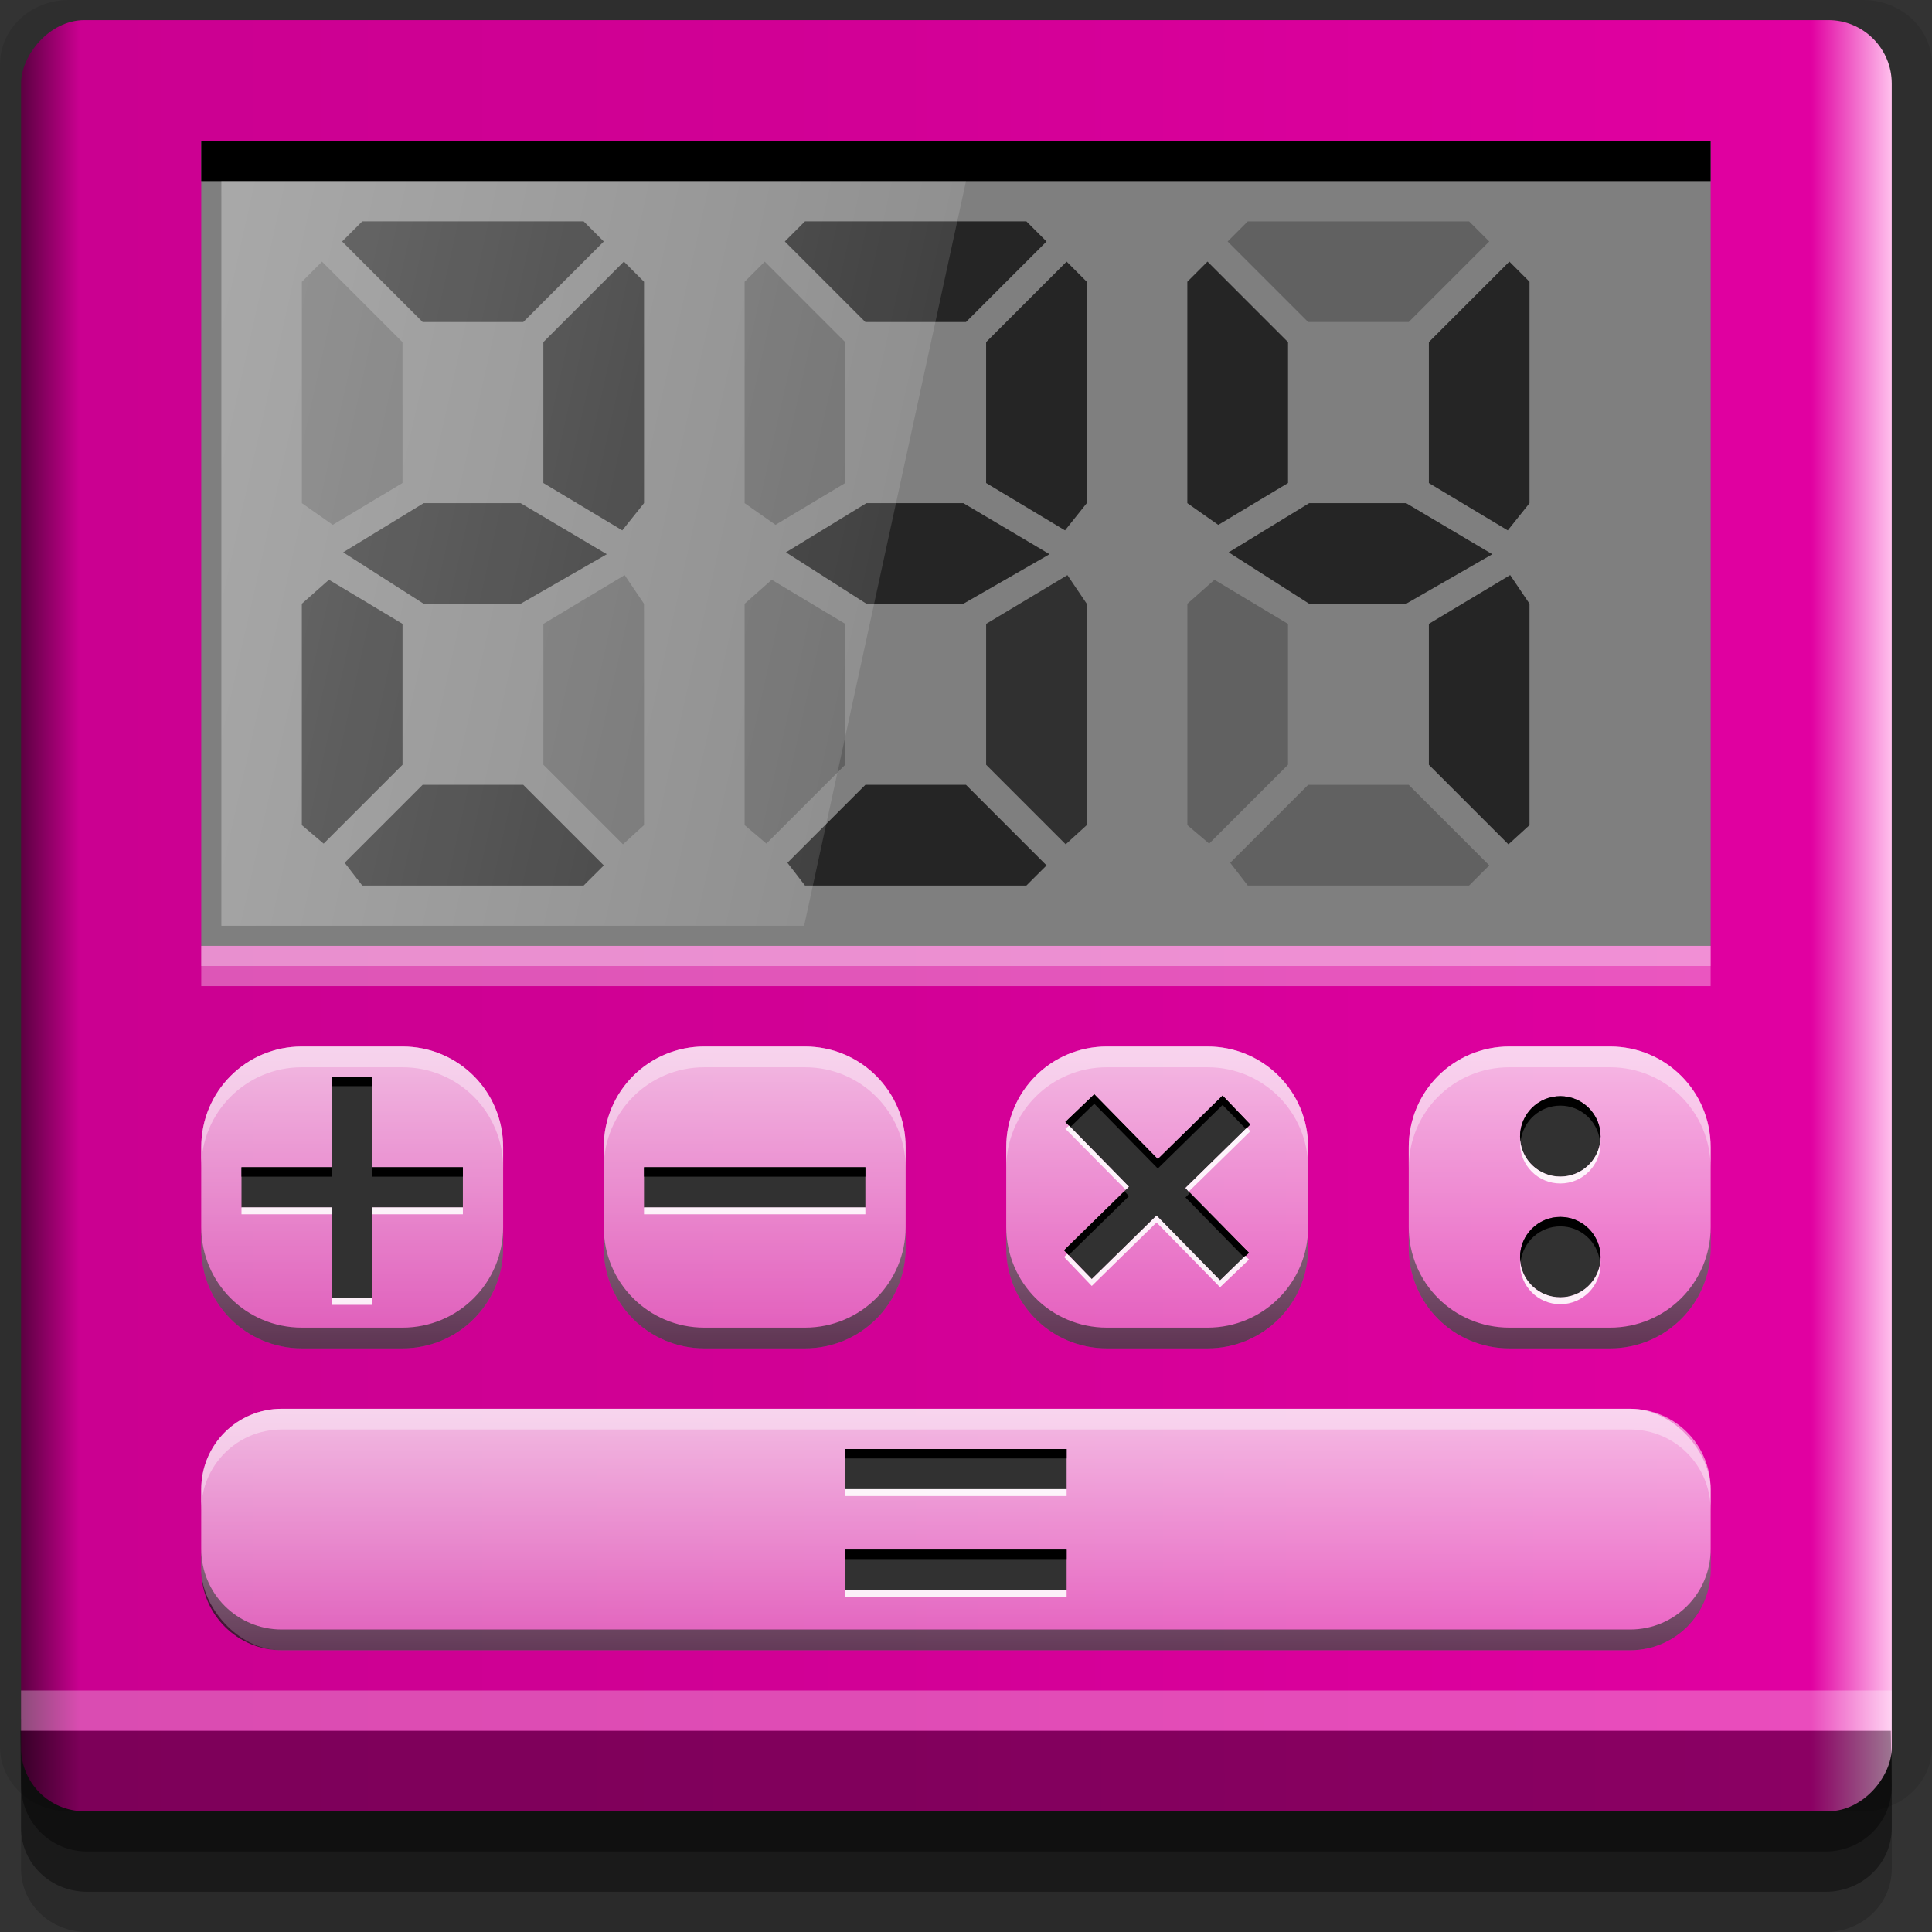 <?xml version="1.0" encoding="UTF-8" standalone="no"?>
<!-- Created with Inkscape (http://www.inkscape.org/) -->

<svg
   xmlns:dc="http://purl.org/dc/elements/1.1/"
   xmlns:cc="http://creativecommons.org/ns#"
   xmlns:rdf="http://www.w3.org/1999/02/22-rdf-syntax-ns#"
   xmlns:svg="http://www.w3.org/2000/svg"
   xmlns="http://www.w3.org/2000/svg"
   xmlns:xlink="http://www.w3.org/1999/xlink"
   xmlns:sodipodi="http://sodipodi.sourceforge.net/DTD/sodipodi-0.dtd"
   xmlns:inkscape="http://www.inkscape.org/namespaces/inkscape"
   width="96"
   height="96"
   id="svg2"
   version="1.1"
   inkscape:version="0.48.4 r9939"
   sodipodi:docname="kcalc.svg">
  <rect width="100%" height="100%" fill="#333333" stroke="none"/>
  <defs
     id="defs4">
    <linearGradient
       inkscape:collect="always"
       id="linearGradient3824">
      <stop
         style="stop-color:#ffffff;stop-opacity:1;"
         offset="0"
         id="stop3826" />
      <stop
         style="stop-color:#ffffff;stop-opacity:0;"
         offset="1"
         id="stop3828" />
    </linearGradient>
    <linearGradient
       id="linearGradient3823">
      <stop
         style="stop-color:#5a0040;stop-opacity:1;"
         offset="0"
         id="stop3825" />
      <stop
         id="stop3819"
         offset="0.032"
         style="stop-color:#cb0091;stop-opacity:1;" />
      <stop
         id="stop3817"
         offset="0.462"
         style="stop-color:#d20096;stop-opacity:1;" />
      <stop
         id="stop3815"
         offset="0.957"
         style="stop-color:#e100a1;stop-opacity:1;" />
      <stop
         style="stop-color:#ffc0ed;stop-opacity:1;"
         offset="1"
         id="stop3827" />
    </linearGradient>
    <linearGradient
       inkscape:collect="always"
       id="linearGradient3851">
      <stop
         style="stop-color:#ffffff;stop-opacity:1;"
         offset="0"
         id="stop3853" />
      <stop
         style="stop-color:#ffffff;stop-opacity:0;"
         offset="1"
         id="stop3855" />
    </linearGradient>
    <linearGradient
       inkscape:collect="always"
       id="linearGradient3843">
      <stop
         style="stop-color:#ffffff;stop-opacity:1;"
         offset="0"
         id="stop3845" />
      <stop
         style="stop-color:#ffffff;stop-opacity:0;"
         offset="1"
         id="stop3847" />
    </linearGradient>
    <linearGradient
       inkscape:collect="always"
       xlink:href="#linearGradient3843"
       id="linearGradient3849"
       x1="45"
       y1="41"
       x2="45"
       y2="71"
       gradientUnits="userSpaceOnUse" />
    <linearGradient
       inkscape:collect="always"
       xlink:href="#linearGradient3851"
       id="linearGradient3857"
       x1="50"
       y1="1017.362"
       x2="50"
       y2="1042.362"
       gradientUnits="userSpaceOnUse" />
    <linearGradient
       inkscape:collect="always"
       xlink:href="#linearGradient3823"
       id="linearGradient3829"
       x1="1"
       y1="-1022.362"
       x2="94"
       y2="-1022.362"
       gradientUnits="userSpaceOnUse" />
    <linearGradient
       inkscape:collect="always"
       xlink:href="#linearGradient3824"
       id="linearGradient3830"
       x1="-21"
       y1="975.362"
       x2="66"
       y2="995.362"
       gradientUnits="userSpaceOnUse"
       gradientTransform="matrix(1.028,0,0,1.057,-1.333,-56.22)" />
  </defs>
  <sodipodi:namedview
     id="base"
     pagecolor="#ffffff"
     bordercolor="#666666"
     borderopacity="1.0"
     inkscape:pageopacity="0.0"
     inkscape:pageshadow="2"
     inkscape:zoom="5.90625"
     inkscape:cx="48"
     inkscape:cy="48"
     inkscape:document-units="px"
     inkscape:current-layer="layer1"
     showgrid="true"
     inkscape:snap-page="true"
     inkscape:snap-global="true"
     inkscape:snap-center="true"
     inkscape:snap-object-midpoints="false"
     showguides="true"
     inkscape:guide-bbox="true"
     inkscape:snap-bbox="true"
     inkscape:object-paths="true"
     inkscape:object-nodes="true"
     inkscape:window-width="1305"
     inkscape:window-height="744"
     inkscape:window-x="61"
     inkscape:window-y="24"
     inkscape:window-maximized="1"
     inkscape:snap-midpoints="false"
     inkscape:snap-grids="true"
     inkscape:snap-to-guides="false">
    <inkscape:grid
       type="xygrid"
       id="grid3002"
       empspacing="5"
       visible="true"
       enabled="true"
       snapvisiblegridlinesonly="true" />
  </sodipodi:namedview>
  <g
     inkscape:label="Layer 1"
     inkscape:groupmode="layer"
     id="layer1"
     transform="translate(0,-956.362)">
    <rect
       style="fill:#ffffff;fill-opacity:0;fill-rule:nonzero;stroke:none"
       id="rect3775"
       width="96"
       height="96"
       x="0"
       y="956.362"
       ry="0" />
    <path
       style="fill:#000000;fill-opacity:0.096;fill-rule:nonzero;stroke:none"
       d="M 3.409,956.362 C 1.526,956.362 0,957.793 0,959.558 l 0,83.608 c 0,1.765 1.526,3.196 3.409,3.196 l 89.182,0 c 1.883,0 3.409,-1.431 3.409,-3.196 l 0,-83.608 c 0,-1.765 -1.526,-3.196 -3.409,-3.196 z"
       id="rect3772"
       inkscape:connector-curvature="0"
       sodipodi:nodetypes="sssssssss" />
    <path
       style="fill:#000000;fill-opacity:0.187;fill-rule:nonzero;stroke:none"
       d="m 1.046,1041.807 0,7.422 c 0,1.739 1.462,3.134 3.285,3.134 l 86.384,0 c 1.823,0 3.285,-1.395 3.285,-3.134 l 0,-7.422 -92.954,0 z"
       id="rect3785"
       inkscape:connector-curvature="0" />
    <path
       style="fill:#000000;fill-opacity:0.384;fill-rule:nonzero;stroke:none"
       d="m 1.046,1041.807 0,5.381 c 0,1.762 1.462,3.175 3.285,3.175 l 86.384,0 c 1.823,0 3.285,-1.413 3.285,-3.175 l 0,-5.381 -92.954,0 z"
       id="rect3783"
       inkscape:connector-curvature="0" />
    <rect
       style="fill:url(#linearGradient3829);fill-opacity:1;fill-rule:nonzero;stroke:none"
       id="rect2985"
       width="92.954"
       height="89"
       x="1.046"
       y="-1046.362"
       ry="3.151"
       transform="scale(1,-1)" />
    <path
       style="fill:#000000;fill-opacity:0.384;fill-rule:nonzero;stroke:none"
       d="m 1,1042.362 0.046,2.746 c 0.03,1.806 1.462,3.254 3.285,3.254 l 86.384,0 c 1.823,0 3.285,-1.448 3.285,-3.254 l -0.046,-2.746 z"
       id="rect3781"
       inkscape:connector-curvature="0"
       sodipodi:nodetypes="csssscc" />
    <rect
       style="fill:#ffffff;fill-opacity:0.3;fill-rule:nonzero;stroke:none"
       id="rect3770"
       width="92.954"
       height="2"
       x="1.046"
       y="1040.362" />
    <rect
       style="fill:#7f7f7f;fill-opacity:1;fill-rule:nonzero;stroke:none"
       id="rect2998"
       width="75"
       height="40"
       x="10"
       y="963.362" />
    <rect
       y="963.362"
       x="10"
       height="2"
       width="75"
       id="rect3798"
       style="fill:#000000;fill-opacity:1;fill-rule:nonzero;stroke:none" />
    <path
       style="fill:#000000;fill-opacity:0.235;fill-rule:nonzero;stroke:none"
       d="m 20,973.362 0,7 -3.465,2.079 L 15,981.362 l 0,-11 1,-1 z"
       id="rect3807"
       inkscape:connector-curvature="0"
       sodipodi:nodetypes="ccccccc" />
    <path
       sodipodi:nodetypes="ccccccc"
       inkscape:connector-curvature="0"
       id="path3810"
       d="m 20,987.362 0,7 -3.918,3.918 L 15,997.362 l 0,-11 1.346,-1.192 z"
       style="fill:#000000;fill-opacity:0.235;fill-rule:nonzero;stroke:none" />
    <path
       sodipodi:nodetypes="ccccccc"
       inkscape:connector-curvature="0"
       id="path3812"
       d="m 26,972.362 -5,0 -4,-4 1,-1 11,0 1,1 z"
       style="fill:#000000;fill-opacity:0.235;fill-rule:nonzero;stroke:none" />
    <path
       sodipodi:nodetypes="ccccccc"
       inkscape:connector-curvature="0"
       id="path3814"
       d="m 27,973.362 0,7 3.92,2.352 L 32,981.362 l 0,-11 -1,-1 z"
       style="fill:#000000;fill-opacity:0.235;fill-rule:nonzero;stroke:none" />
    <path
       style="fill:#000000;fill-opacity:0.235;fill-rule:nonzero;stroke:none"
       d="m 27,987.362 0,7 3.954,3.954 1.046,-0.954 0,-11 -0.961,-1.424 z"
       id="path3816"
       inkscape:connector-curvature="0"
       sodipodi:nodetypes="ccccccc" />
    <path
       style="fill:#000000;fill-opacity:0.235;fill-rule:nonzero;stroke:none"
       d="m 26,995.362 -5,0 -3.871,3.871 0.871,1.129 11,0 1.001,-0.999 z"
       id="path3818"
       inkscape:connector-curvature="0"
       sodipodi:nodetypes="ccccccc" />
    <path
       style="fill:#000000;fill-opacity:0.235;fill-rule:nonzero;stroke:none"
       d="m 25.866,986.362 -4.811,0 -4,-2.556 4,-2.444 4.811,0 4.284,2.538 z"
       id="path3820"
       inkscape:connector-curvature="0"
       sodipodi:nodetypes="ccccccc" />
    <path
       style="fill:#000000;fill-opacity:0.621;fill-rule:nonzero;stroke:none"
       d="m 20,987.362 0,7 -3.918,3.918 L 15,997.362 l 0,-11 1.346,-1.192 z"
       id="path3824"
       inkscape:connector-curvature="0"
       sodipodi:nodetypes="ccccccc" />
    <path
       style="fill:#000000;fill-opacity:0.621;fill-rule:nonzero;stroke:none"
       d="m 26,972.362 -5,0 -4,-4 1,-1 11,0 1,1 z"
       id="path3826"
       inkscape:connector-curvature="0"
       sodipodi:nodetypes="ccccccc" />
    <path
       style="fill:#000000;fill-opacity:0.621;fill-rule:nonzero;stroke:none"
       d="m 27,973.362 0,7 3.92,2.352 L 32,981.362 l 0,-11 -1,-1 z"
       id="path3828"
       inkscape:connector-curvature="0"
       sodipodi:nodetypes="ccccccc" />
    <path
       sodipodi:nodetypes="ccccccc"
       inkscape:connector-curvature="0"
       id="path3832"
       d="m 26,995.362 -5,0 -3.871,3.871 0.871,1.129 11,0 1.001,-0.999 z"
       style="fill:#000000;fill-opacity:0.621;fill-rule:nonzero;stroke:none" />
    <path
       sodipodi:nodetypes="ccccccc"
       inkscape:connector-curvature="0"
       id="path3834"
       d="m 25.866,986.362 -4.811,0 -4,-2.556 4,-2.444 4.811,0 4.284,2.538 z"
       style="fill:#000000;fill-opacity:0.621;fill-rule:nonzero;stroke:none" />
    <path
       sodipodi:nodetypes="ccccccc"
       inkscape:connector-curvature="0"
       id="path3836"
       d="m 42,973.362 0,7 -3.465,2.079 L 37,981.362 l 0,-11 1,-1 z"
       style="fill:#000000;fill-opacity:0.235;fill-rule:nonzero;stroke:none" />
    <path
       style="fill:#000000;fill-opacity:0.235;fill-rule:nonzero;stroke:none"
       d="m 42,987.362 0,7 -3.918,3.918 L 37,997.362 l 0,-11 1.346,-1.192 z"
       id="path3838"
       inkscape:connector-curvature="0"
       sodipodi:nodetypes="ccccccc" />
    <path
       style="fill:#000000;fill-opacity:0.235;fill-rule:nonzero;stroke:none"
       d="m 48,972.362 -5,0 -4,-4 1,-1 11,0 1,1 z"
       id="path3840"
       inkscape:connector-curvature="0"
       sodipodi:nodetypes="ccccccc" />
    <path
       style="fill:#000000;fill-opacity:0.235;fill-rule:nonzero;stroke:none"
       d="m 49,973.362 0,7 3.92,2.352 L 54,981.362 l 0,-11 -1,-1 z"
       id="path3842"
       inkscape:connector-curvature="0"
       sodipodi:nodetypes="ccccccc" />
    <path
       sodipodi:nodetypes="ccccccc"
       inkscape:connector-curvature="0"
       id="path3844"
       d="m 49,987.362 0,7 3.954,3.954 1.046,-0.954 0,-11 -0.961,-1.424 z"
       style="fill:#000000;fill-opacity:0.62;fill-rule:nonzero;stroke:none" />
    <path
       sodipodi:nodetypes="ccccccc"
       inkscape:connector-curvature="0"
       id="path3846"
       d="m 48,995.362 -5,0 -3.871,3.871 0.871,1.129 11,0 1.001,-0.999 z"
       style="fill:#000000;fill-opacity:0.235;fill-rule:nonzero;stroke:none" />
    <path
       sodipodi:nodetypes="ccccccc"
       inkscape:connector-curvature="0"
       id="path3848"
       d="m 47.866,986.362 -4.811,0 -4,-2.556 4,-2.444 4.811,0 4.284,2.538 z"
       style="fill:#000000;fill-opacity:0.235;fill-rule:nonzero;stroke:none" />
    <path
       sodipodi:nodetypes="ccccccc"
       inkscape:connector-curvature="0"
       id="path3852"
       d="m 48,972.362 -5,0 -4,-4 1,-1 11,0 1,1 z"
       style="fill:#000000;fill-opacity:0.621;fill-rule:nonzero;stroke:none" />
    <path
       sodipodi:nodetypes="ccccccc"
       inkscape:connector-curvature="0"
       id="path3854"
       d="m 49,973.362 0,7 3.92,2.352 L 54,981.362 l 0,-11 -1,-1 z"
       style="fill:#000000;fill-opacity:0.621;fill-rule:nonzero;stroke:none" />
    <path
       style="fill:#000000;fill-opacity:0.621;fill-rule:nonzero;stroke:none"
       d="m 48,995.362 -5,0 -3.871,3.871 0.871,1.129 11,0 1.001,-0.999 z"
       id="path3856"
       inkscape:connector-curvature="0"
       sodipodi:nodetypes="ccccccc" />
    <path
       style="fill:#000000;fill-opacity:0.621;fill-rule:nonzero;stroke:none"
       d="m 47.866,986.362 -4.811,0 -4,-2.556 4,-2.444 4.811,0 4.284,2.538 z"
       id="path3858"
       inkscape:connector-curvature="0"
       sodipodi:nodetypes="ccccccc" />
    <path
       sodipodi:nodetypes="ccccccc"
       inkscape:connector-curvature="0"
       id="path3860"
       d="m 64,973.362 0,7 -3.465,2.079 L 59,981.362 l 0,-11 1,-1 z"
       style="fill:#000000;fill-opacity:0.235;fill-rule:nonzero;stroke:none" />
    <path
       style="fill:#000000;fill-opacity:0.235;fill-rule:nonzero;stroke:none"
       d="m 64,987.362 0,7 -3.918,3.918 L 59,997.362 l 0,-11 1.346,-1.192 z"
       id="path3862"
       inkscape:connector-curvature="0"
       sodipodi:nodetypes="ccccccc" />
    <path
       style="fill:#000000;fill-opacity:0.235;fill-rule:nonzero;stroke:none"
       d="m 70,972.362 -5,0 -4,-4 1,-1 11,0 1,1 z"
       id="path3864"
       inkscape:connector-curvature="0"
       sodipodi:nodetypes="ccccccc" />
    <path
       style="fill:#000000;fill-opacity:0.235;fill-rule:nonzero;stroke:none"
       d="m 71,973.362 0,7 3.92,2.352 L 76,981.362 l 0,-11 -1,-1 z"
       id="path3866"
       inkscape:connector-curvature="0"
       sodipodi:nodetypes="ccccccc" />
    <path
       sodipodi:nodetypes="ccccccc"
       inkscape:connector-curvature="0"
       id="path3868"
       d="m 71,987.362 0,7 3.954,3.954 1.046,-0.954 0,-11 -0.961,-1.424 z"
       style="fill:#000000;fill-opacity:0.235;fill-rule:nonzero;stroke:none" />
    <path
       sodipodi:nodetypes="ccccccc"
       inkscape:connector-curvature="0"
       id="path3870"
       d="m 70,995.362 -5,0 -3.871,3.871 0.871,1.129 11,0 1.001,-0.999 z"
       style="fill:#000000;fill-opacity:0.235;fill-rule:nonzero;stroke:none" />
    <path
       sodipodi:nodetypes="ccccccc"
       inkscape:connector-curvature="0"
       id="path3872"
       d="m 69.866,986.362 -4.811,0 -4,-2.556 4,-2.444 4.811,0 4.284,2.538 z"
       style="fill:#000000;fill-opacity:0.235;fill-rule:nonzero;stroke:none" />
    <path
       sodipodi:nodetypes="ccccccc"
       inkscape:connector-curvature="0"
       id="path3878"
       d="m 71,973.362 0,7 3.92,2.352 L 76,981.362 l 0,-11 -1,-1 z"
       style="fill:#000000;fill-opacity:0.621;fill-rule:nonzero;stroke:none" />
    <path
       style="fill:#000000;fill-opacity:0.621;fill-rule:nonzero;stroke:none"
       d="m 69.866,986.362 -4.811,0 -4,-2.556 4,-2.444 4.811,0 4.284,2.538 z"
       id="path3882"
       inkscape:connector-curvature="0"
       sodipodi:nodetypes="ccccccc" />
    <path
       style="fill:#000000;fill-opacity:0.62;fill-rule:nonzero;stroke:none"
       d="m 71,987.362 0,7 3.954,3.954 1.046,-0.954 0,-11 -0.961,-1.424 z"
       id="path3884"
       inkscape:connector-curvature="0"
       sodipodi:nodetypes="ccccccc" />
    <path
       style="fill:#000000;fill-opacity:0.62;fill-rule:nonzero;stroke:none"
       d="m 64,973.362 0,7 -3.465,2.079 L 59,981.362 l 0,-11 1,-1 z"
       id="path3886"
       inkscape:connector-curvature="0"
       sodipodi:nodetypes="ccccccc" />
    <rect
       style="fill:#ffffff;fill-opacity:0.338;fill-rule:nonzero;stroke:none"
       id="rect3039"
       width="75"
       height="2"
       x="10"
       y="1003.362" />
    <path
       style="fill:#ffffff;fill-opacity:0.256;fill-rule:nonzero;stroke:none"
       d="m 15,1008.362 c -2.77,0 -5,2.23 -5,5 l 0,5 c 0,2.77 2.23,5 5,5 l 5,0 c 2.77,0 5,-2.23 5,-5 l 0,-5 c 0,-2.77 -2.23,-5 -5,-5 l -5,0 z m 20,0 c -2.77,0 -5,2.23 -5,5 l 0,5 c 0,2.77 2.23,5 5,5 l 5,0 c 2.77,0 5,-2.23 5,-5 l 0,-5 c 0,-2.77 -2.23,-5 -5,-5 l -5,0 z m 20,0 c -2.77,0 -5,2.23 -5,5 l 0,5 c 0,2.77 2.23,5 5,5 l 5,0 c 2.77,0 5,-2.23 5,-5 l 0,-5 c 0,-2.77 -2.23,-5 -5,-5 l -5,0 z m 20,0 c -2.77,0 -5,2.23 -5,5 l 0,5 c 0,2.77 2.23,5 5,5 l 5,0 c 2.77,0 5,-2.23 5,-5 l 0,-5 c 0,-2.77 -2.23,-5 -5,-5 l -5,0 z m -61,18 c -2.216,0 -4,1.784 -4,4 l 0,4 c 0,2.216 1.784,4 4,4 l 67,0 c 2.216,0 4,-1.784 4,-4 l 0,-4 c 0,-2.216 -1.784,-4 -4,-4 l -67,0 z"
       id="rect3043"
       inkscape:connector-curvature="0" />
    <path
       style="fill:#ffffff;fill-opacity:0.384;fill-rule:nonzero;stroke:none"
       d="M 15 52 C 12.23 52 10 54.23 10 57 L 10 58.031 C 10 55.261 12.23 53.031 15 53.031 L 20 53.031 C 22.77 53.031 25 55.261 25 58.031 L 25 57 C 25 54.23 22.77 52 20 52 L 15 52 z M 35 52 C 32.23 52 30 54.23 30 57 L 30 58.031 C 30 55.261 32.23 53.031 35 53.031 L 40 53.031 C 42.77 53.031 45 55.261 45 58.031 L 45 57 C 45 54.23 42.77 52 40 52 L 35 52 z M 55 52 C 52.23 52 50 54.23 50 57 L 50 58.031 C 50 55.261 52.23 53.031 55 53.031 L 60 53.031 C 62.77 53.031 65 55.261 65 58.031 L 65 57 C 65 54.23 62.77 52 60 52 L 55 52 z M 75 52 C 72.23 52 70 54.23 70 57 L 70 58.031 C 70 55.261 72.23 53.031 75 53.031 L 80 53.031 C 82.77 53.031 85 55.261 85 58.031 L 85 57 C 85 54.23 82.77 52 80 52 L 75 52 z M 14 70 C 11.784 70 10 71.784 10 74 L 10 75.031 C 10 72.815 11.784 71.031 14 71.031 L 81 71.031 C 83.216 71.031 85 72.815 85 75.031 L 85 74 C 85 71.784 83.216 70 81 70 L 14 70 z "
       transform="translate(0,956.362)"
       id="path3057" />
    <path
       style="fill:#000000;fill-opacity:0.68;fill-rule:nonzero;stroke:none"
       d="M 10 60.969 L 10 62 C 10 64.77 12.23 67 15 67 L 20 67 C 22.77 67 25 64.77 25 62 L 25 60.969 C 25 63.739 22.77 65.969 20 65.969 L 15 65.969 C 12.23 65.969 10 63.739 10 60.969 z M 30 60.969 L 30 62 C 30 64.77 32.23 67 35 67 L 40 67 C 42.77 67 45 64.77 45 62 L 45 60.969 C 45 63.739 42.77 65.969 40 65.969 L 35 65.969 C 32.23 65.969 30 63.739 30 60.969 z M 50 60.969 L 50 62 C 50 64.77 52.23 67 55 67 L 60 67 C 62.77 67 65 64.77 65 62 L 65 60.969 C 65 63.739 62.77 65.969 60 65.969 L 55 65.969 C 52.23 65.969 50 63.739 50 60.969 z M 70 60.969 L 70 62 C 70 64.77 72.23 67 75 67 L 80 67 C 82.77 67 85 64.77 85 62 L 85 60.969 C 85 63.739 82.77 65.969 80 65.969 L 75 65.969 C 72.23 65.969 70 63.739 70 60.969 z M 10 76.969 L 10 78 C 10 80.216 11.784 82 14 82 L 81 82 C 83.216 82 85 80.216 85 78 L 85 76.969 C 85 79.185 83.216 80.969 81 80.969 L 14 80.969 C 11.784 80.969 10 79.185 10 76.969 z "
       transform="translate(0,956.362)"
       id="path3829" />
    <path
       style="fill:url(#linearGradient3849);fill-opacity:1;fill-rule:nonzero;stroke:none"
       d="M 15 52 C 12.23 52 10 54.23 10 57 L 10 62 C 10 64.77 12.23 67 15 67 L 20 67 C 22.77 67 25 64.77 25 62 L 25 57 C 25 54.23 22.77 52 20 52 L 15 52 z M 35 52 C 32.23 52 30 54.23 30 57 L 30 62 C 30 64.77 32.23 67 35 67 L 40 67 C 42.77 67 45 64.77 45 62 L 45 57 C 45 54.23 42.77 52 40 52 L 35 52 z M 55 52 C 52.23 52 50 54.23 50 57 L 50 62 C 50 64.77 52.23 67 55 67 L 60 67 C 62.77 67 65 64.77 65 62 L 65 57 C 65 54.23 62.77 52 60 52 L 55 52 z M 75 52 C 72.23 52 70 54.23 70 57 L 70 62 C 70 64.77 72.23 67 75 67 L 80 67 C 82.77 67 85 64.77 85 62 L 85 57 C 85 54.23 82.77 52 80 52 L 75 52 z "
       transform="translate(0,956.362)"
       id="rect3004" />
    <rect
       ry="4"
       y="1026.362"
       x="10"
       height="12"
       width="75"
       id="rect3040"
       style="fill:url(#linearGradient3857);fill-opacity:1;fill-rule:nonzero;stroke:none" />
    <path
       style="fill:#313131;fill-opacity:1;fill-rule:nonzero;stroke:none"
       d="m 16.5,1009.862 0,4.5 -4.5,0 0,2 4.5,0 0,4.5 2,0 0,-4.5 4.5,0 0,-2 -4.5,0 0,-4.5 -2,0 z m 37.875,0.875 -1.438,1.375 3.156,3.219 -3.219,3.156 1.375,1.438 3.219,-3.156 3.156,3.219 1.438,-1.375 -3.156,-3.219 3.219,-3.156 -1.375,-1.438 -3.219,3.156 -3.156,-3.219 z m 23.156,0.094 c -1.105,0 -2,0.895 -2,2 0,1.105 0.895,2 2,2 1.105,0 2,-0.895 2,-2 0,-1.105 -0.895,-2 -2,-2 z M 32,1014.362 l 0,2 11,0 0,-2 -11,0 z m 45.531,2.469 c -1.105,0 -2,0.895 -2,2 0,1.105 0.895,2 2,2 1.105,0 2,-0.895 2,-2 0,-1.105 -0.895,-2 -2,-2 z M 42,1028.362 l 0,2 11,0 0,-2 -11,0 z m 0,5 0,2 11,0 0,-2 -11,0 z"
       id="rect3008"
       inkscape:connector-curvature="0" />
    <path
       style="fill:#000000;fill-opacity:1;fill-rule:nonzero;stroke:none"
       d="M 16.5 53.5 L 16.5 53.969 L 18.5 53.969 L 18.5 53.5 L 16.5 53.5 z M 54.375 54.375 L 52.938 55.75 L 53.188 56 L 54.375 54.844 L 57.531 58.062 L 60.75 54.906 L 61.906 56.094 L 62.125 55.875 L 60.75 54.438 L 57.531 57.594 L 54.375 54.375 z M 77.531 54.469 C 76.427 54.469 75.531 55.364 75.531 56.469 C 75.531 56.543 75.555 56.615 75.562 56.688 C 75.686 55.702 76.512 54.938 77.531 54.938 C 78.551 54.938 79.376 55.702 79.5 56.688 C 79.508 56.615 79.531 56.543 79.531 56.469 C 79.531 55.364 78.636 54.469 77.531 54.469 z M 12 58 L 12 58.469 L 16.5 58.469 L 16.5 58 L 12 58 z M 18.5 58 L 18.5 58.469 L 23 58.469 L 23 58 L 18.5 58 z M 32 58 L 32 58.469 L 43 58.469 L 43 58 L 32 58 z M 55.875 59.188 L 52.875 62.125 L 53.094 62.375 L 56.094 59.438 L 55.875 59.188 z M 59.125 59.281 L 58.906 59.5 L 61.812 62.469 L 62.062 62.25 L 59.125 59.281 z M 77.531 60.469 C 76.427 60.469 75.531 61.364 75.531 62.469 C 75.531 62.543 75.555 62.615 75.562 62.688 C 75.686 61.702 76.512 60.938 77.531 60.938 C 78.551 60.938 79.376 61.702 79.5 62.688 C 79.508 62.615 79.531 62.543 79.531 62.469 C 79.531 61.364 78.636 60.469 77.531 60.469 z M 42 72 L 42 72.469 L 53 72.469 L 53 72 L 42 72 z M 42 77 L 42 77.469 L 53 77.469 L 53 77 L 42 77 z "
       transform="translate(0,956.362)"
       id="path3833" />
    <path
       style="fill:#ffffff;fill-opacity:0.89;fill-rule:nonzero;stroke:none"
       d="m 53.125,1012.293 -0.188,0.156 3,3.031 0.156,-0.156 -2.969,-3.031 z m 8.844,0.094 -3.062,3 0.156,0.188 3.062,-3 -0.156,-0.188 z m 13.562,0.625 c -0.004,0.052 0,0.103 0,0.156 0,1.105 0.895,2 2,2 1.105,0 2,-0.895 2,-2 0,-0.053 0.004,-0.104 0,-0.156 -0.095,1.016 -0.959,1.812 -2,1.812 -1.041,0 -1.905,-0.796 -2,-1.812 z M 12,1016.355 l 0,0.344 4.5,0 0,-0.344 -4.5,0 z m 6.5,0 0,0.344 4.5,0 0,-0.344 -4.5,0 z m 13.5,0 0,0.344 11,0 0,-0.344 -11,0 z m 25.469,0.406 -3.219,3.156 -1.219,-1.25 -0.156,0.156 1.375,1.438 3.219,-3.156 3.156,3.219 1.438,-1.375 -0.188,-0.188 -1.25,1.219 -3.156,-3.219 z m 18.062,2.25 c -0.004,0.052 0,0.103 0,0.156 0,1.105 0.895,2 2,2 1.105,0 2,-0.895 2,-2 0,-0.053 0.004,-0.104 0,-0.156 -0.095,1.016 -0.959,1.812 -2,1.812 -1.041,0 -1.905,-0.796 -2,-1.812 z M 16.5,1020.855 l 0,0.344 2,0 0,-0.344 -2,0 z m 25.5,9.5 0,0.344 11,0 0,-0.344 -11,0 z m 0,5 0,0.344 11,0 0,-0.344 -11,0 z"
       id="path3839"
       inkscape:connector-curvature="0" />
    <path
       style="fill:url(#linearGradient3830);fill-opacity:1;fill-rule:evenodd;stroke:none;opacity:0.49"
       d="m 11,965.362 0,37 28.957,0 L 48,965.362 z"
       id="rect3821"
       inkscape:connector-curvature="0"
       sodipodi:nodetypes="ccccc" />
    <rect
       y="1003.362"
       x="10"
       height="1"
       width="75"
       id="rect3832"
       style="fill:#ffffff;fill-opacity:0.338;fill-rule:nonzero;stroke:none" />
  </g>
</svg>
